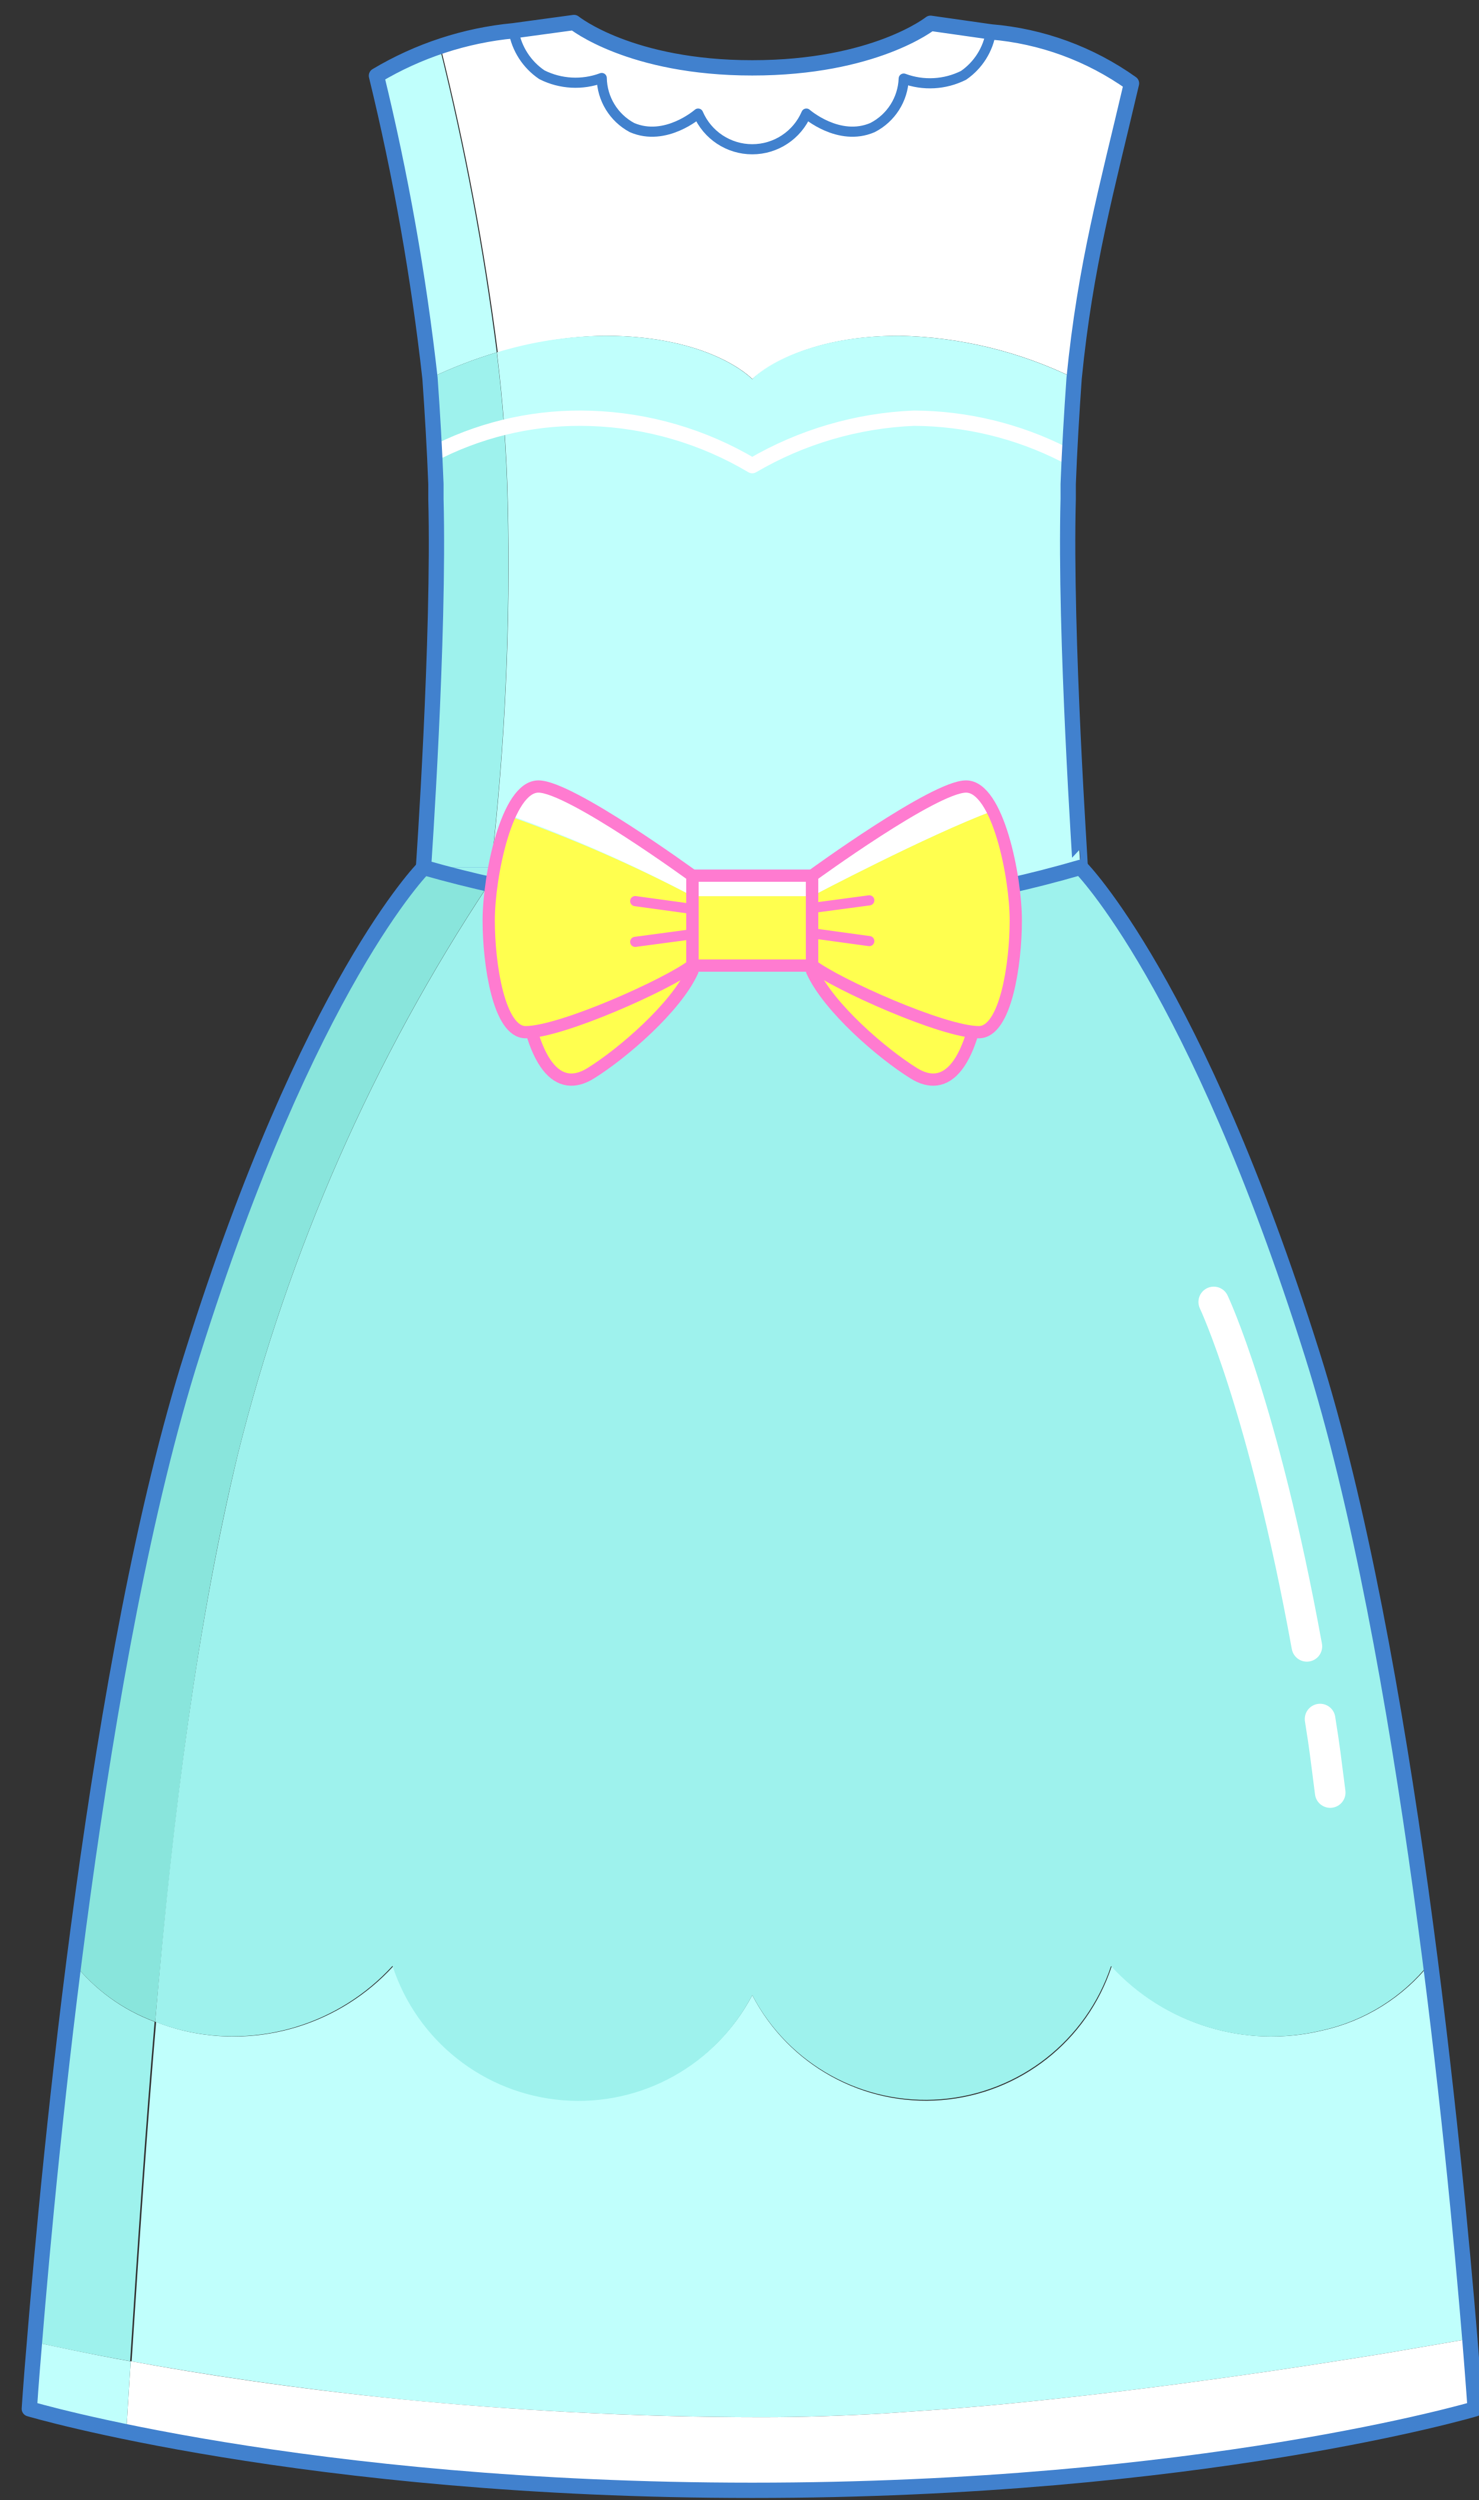 <svg version="1.1" width="116" height="196" viewBox="-1 -1 116 196" xmlns="http://www.w3.org/2000/svg" xmlns:xlink="http://www.w3.org/1999/xlink">
  <rect x="-1" y="-1" width="116" height="196" fill="#333333" stroke="none"/>
  <!-- Exported by Scratch - http://scratch.mit.edu/ -->
  <g id="ID0.036390861961990595">
    <g id="Page-1">
      <g id="dress-03-[people,fashion]">
        <g id="Skirt">
          <path id="Shape" fill="none" stroke="none" stroke-width="1" d="M 75.540 121.590 C 74.175 121.710 72.810 121.830 71.460 121.920 C 72.810 121.830 74.175 121.710 75.540 121.590 Z " transform="matrix(1, 0, 0, 1, 1, 66)"/>
          <path id="Shape" fill="none" stroke="none" stroke-width="1" d="M 57.795 122.505 C 47.385 122.505 37.845 121.920 29.595 121.110 C 37.845 121.920 47.385 122.505 57.795 122.505 Z " transform="matrix(1, 0, 0, 1, 1, 66)"/>
          <path id="Shape" fill="none" stroke="none" stroke-width="1" d="M 103.740 117.960 C 96.090 119.175 85.740 120.645 75.540 121.590 C 85.770 120.645 96.090 119.175 103.740 117.960 Z " transform="matrix(1, 0, 0, 1, 1, 66)"/>
          <path id="Shape" fill="none" stroke="none" stroke-width="1" d="M 8.250 118.125 C 13.665 119.115 20.925 120.240 29.595 121.125 C 21 120.240 13.665 119.115 8.250 118.125 Z " transform="matrix(1, 0, 0, 1, 1, 66)"/>
          <path id="Shape" fill="#C0FFFC" stroke="none" stroke-width="1" d="M 57.795 122.505 C 60.795 122.505 64.095 122.400 67.425 122.205 L 71.460 121.920 C 72.810 121.830 74.175 121.710 75.540 121.590 C 85.770 120.645 96.090 119.175 103.740 117.960 L 106.650 117.495 L 113.280 116.355 C 112.770 110.115 111.780 99.180 110.190 86.895 C 108.054 89.585 105.055 91.456 101.700 92.190 C 95.690 93.627 89.374 91.692 85.200 87.135 C 83.273 93.004 78.015 97.145 71.857 97.643 C 65.700 98.141 59.845 94.898 57 89.415 C 54.140 94.859 48.306 98.069 42.177 97.573 C 36.047 97.076 30.807 92.968 28.860 87.135 C 24.690 91.698 18.370 93.634 12.360 92.190 C 11.640 92.015 10.933 91.789 10.245 91.515 C 9.540 99.750 8.940 108.570 8.325 118.125 C 13.740 119.115 21 120.240 29.670 121.125 C 37.845 121.920 47.385 122.505 57.795 122.505 Z " transform="matrix(1, 0, 0, 1, 1, 66)"/>
          <path id="Shape" fill="#9EF2ED" stroke="none" stroke-width="1" d="M 3.795 86.910 C 2.205 99.375 1.200 110.430 0.705 116.610 C 2.505 117.015 5.055 117.555 8.205 118.110 C 8.820 108.555 9.420 99.735 10.125 91.500 C 7.635 90.578 5.445 88.991 3.795 86.910 Z " transform="matrix(1, 0, 0, 1, 1, 66)"/>
          <path id="Shape" fill="#89E5DC" stroke="none" stroke-width="1" d="M 10.170 91.500 C 11.670 74.610 13.470 60.195 16.650 47.025 C 20.606 31.105 27.262 15.980 36.330 2.310 C 34.710 1.950 33.015 1.515 31.245 1.005 C 31.245 1.005 22.245 10.125 13.080 39.165 C 9.480 50.550 6.750 65.655 4.755 79.845 C 4.410 82.230 4.095 84.600 3.795 86.910 C 5.457 88.997 7.663 90.585 10.170 91.500 Z " transform="matrix(1, 0, 0, 1, 1, 66)"/>
          <path id="Shape" fill="#9EF2ED" stroke="none" stroke-width="1" d="M 57 3.960 C 57 3.960 49.140 5.205 36.345 2.310 C 27.270 15.984 20.609 31.113 16.650 47.040 C 13.500 60.210 11.610 74.625 10.170 91.500 C 10.858 91.774 11.565 92 12.285 92.175 C 18.295 93.619 24.615 91.683 28.785 87.120 C 30.704 93 35.964 97.153 42.129 97.654 C 48.293 98.156 54.156 94.907 57 89.415 C 59.860 94.859 65.694 98.069 71.823 97.573 C 77.953 97.076 83.193 92.968 85.140 87.135 C 89.314 91.692 95.630 93.627 101.640 92.190 C 104.995 91.456 107.994 89.585 110.130 86.895 C 109.845 84.585 109.530 82.230 109.185 79.845 C 107.190 65.655 104.460 50.550 100.860 39.165 C 91.740 10.035 82.755 1.005 82.755 1.005 C 66.975 5.550 57 3.960 57 3.960 Z " transform="matrix(1, 0, 0, 1, 1, 66)"/>
          <path id="Shape" fill="#FFFFFF" stroke="none" stroke-width="1" d="M 113.700 121.845 C 113.700 121.845 113.565 119.820 113.280 116.355 L 106.650 117.495 L 103.740 117.960 C 96.090 119.175 85.740 120.645 75.540 121.590 C 74.175 121.710 72.810 121.830 71.460 121.920 L 67.425 122.205 C 64.095 122.400 60.855 122.505 57.795 122.505 C 47.385 122.505 37.845 121.920 29.595 121.110 C 20.925 120.240 13.665 119.115 8.250 118.110 C 8.130 119.925 8.025 121.770 7.905 123.630 C 24.075 126.799 40.522 128.341 57 128.235 C 92.145 128.235 113.700 121.845 113.700 121.845 Z " transform="matrix(1, 0, 0, 1, 1, 66)"/>
          <path id="Shape" fill="#C0FFFC" stroke="none" stroke-width="1" d="M 0.705 116.610 C 0.420 119.925 0.300 121.845 0.300 121.845 C 0.300 121.845 2.955 122.625 7.905 123.645 C 8.025 121.785 8.130 119.940 8.250 118.125 C 5.055 117.555 2.505 117 0.705 116.610 Z " transform="matrix(1, 0, 0, 1, 1, 66)"/>
          <path id="Shape" fill="#FFFFFF" stroke="none" stroke-width="1" d="M 57.795 122.505 C 60.795 122.505 64.095 122.400 67.425 122.205 C 64.095 122.400 60.855 122.505 57.795 122.505 Z " transform="matrix(1, 0, 0, 1, 1, 66)"/>
          <path id="Shape" fill="#FFFFFF" stroke="none" stroke-width="1" d="M 71.460 121.920 L 67.425 122.205 L 71.460 121.920 Z " transform="matrix(1, 0, 0, 1, 1, 66)"/>
          <path id="Shape" fill="#FFFFFF" stroke="none" stroke-width="1" d="M 106.650 117.495 L 113.280 116.355 L 113.280 116.355 L 106.650 117.495 " transform="matrix(1, 0, 0, 1, 1, 66)"/>
          <path id="Shape" fill="none" stroke="#4181CE" stroke-width="1.2" stroke-linecap="round" stroke-linejoin="round" d="M 113.280 116.355 C 112.095 101.955 108.330 62.625 100.920 39.165 C 91.740 10.035 82.755 1.005 82.755 1.005 L 31.245 1.005 C 31.245 1.005 22.245 10.005 13.080 39.165 C 5.580 62.775 1.860 102.435 0.705 116.610 C 0.420 119.925 0.300 121.845 0.300 121.845 C 0.300 121.845 21.855 128.235 57 128.235 C 92.145 128.235 113.700 121.845 113.700 121.845 C 113.700 121.845 113.565 119.820 113.280 116.355 Z " transform="matrix(1, 0, 0, 1, 1, 66)"/>
          <path id="Shape" fill="none" stroke="#FFFFFF" stroke-width="2.4" stroke-linecap="round" stroke-linejoin="round" d="M 101.535 67.770 C 101.955 70.395 101.940 70.560 102.330 73.530 " transform="matrix(1, 0, 0, 1, 1, 66)"/>
          <path id="Shape" fill="none" stroke="#FFFFFF" stroke-width="2.4" stroke-linecap="round" stroke-linejoin="round" d="M 93.195 35.070 C 93.195 35.070 97.065 43.200 100.500 62.070 " transform="matrix(1, 0, 0, 1, 1, 66)"/>
        </g>
        <g id="Top">
          <path id="Shape" fill="#C0FFFC" stroke="none" stroke-width="1" d="M 9.510 67.005 C 9.405 67.860 9.330 68.310 9.330 68.310 C 22.125 71.205 30 69.960 30 69.960 C 30 69.960 39.990 71.550 55.755 66.960 L 9.510 66.960 L 9.510 67.005 Z " transform="matrix(1, 0, 0, 1, 28, 0)"/>
          <path id="Shape" fill="#9EF2ED" stroke="none" stroke-width="1" d="M 9.510 67.005 L 4.245 67.005 C 6.015 67.515 7.710 67.950 9.330 68.310 C 9.330 68.310 9.405 67.860 9.510 67.005 Z " transform="matrix(1, 0, 0, 1, 28, 0)"/>
          <path id="Shape" fill="none" stroke="none" stroke-width="1" d="M 30 28.725 C 30 28.725 26.730 25.335 18.420 25.335 C 26.790 25.320 30 28.725 30 28.725 Z " transform="matrix(1, 0, 0, 1, 28, 0)"/>
          <path id="Shape" fill="#C0FFFC" stroke="none" stroke-width="1" d="M 5.475 2.670 C 3.744 3.235 2.084 3.995 0.525 4.935 C 2.430 12.742 3.833 20.663 4.725 28.650 C 6.415 27.840 8.165 27.163 9.960 26.625 C 8.935 18.559 7.437 10.560 5.475 2.670 Z " transform="matrix(1, 0, 0, 1, 28, 0)"/>
          <path id="Shape" fill="#FFFFFF" stroke="none" stroke-width="1" d="M 18.420 25.320 C 26.730 25.320 29.940 28.650 30 28.710 C 30.060 28.770 33.255 25.320 41.565 25.320 C 46.317 25.424 50.991 26.560 55.260 28.650 C 56.145 19.740 57.810 13.875 59.760 5.535 C 56.510 3.221 52.696 1.826 48.720 1.500 C 48.504 2.886 47.729 4.122 46.575 4.920 C 45.114 5.654 43.412 5.747 41.880 5.175 C 41.815 6.798 40.881 8.260 39.435 9 C 36.795 10.140 34.245 7.905 34.245 7.905 C 33.516 9.602 31.847 10.702 30 10.702 C 28.153 10.702 26.484 9.602 25.755 7.905 C 25.755 7.905 23.205 10.140 20.565 9 C 19.115 8.257 18.180 6.788 18.120 5.160 C 16.604 5.696 14.934 5.588 13.500 4.860 C 12.347 4.048 11.573 2.803 11.355 1.410 C 9.378 1.604 7.430 2.027 5.550 2.670 C 7.519 10.575 9.021 18.589 10.050 26.670 C 12.762 25.826 15.580 25.372 18.420 25.320 Z " transform="matrix(1, 0, 0, 1, 28, 0)"/>
          <path id="Shape" fill="#9EF2ED" stroke="none" stroke-width="1" d="M 9.510 67.005 C 10.606 57.507 11.042 47.944 10.815 38.385 C 10.729 34.453 10.444 30.528 9.960 26.625 C 8.165 27.163 6.415 27.840 4.725 28.650 C 4.935 31.425 5.085 34.200 5.190 36.945 L 5.190 38.100 C 5.460 48.930 4.200 67.005 4.200 67.005 L 9.480 67.005 L 9.510 67.005 Z " transform="matrix(1, 0, 0, 1, 28, 0)"/>
          <path id="Shape" fill="#C0FFFC" stroke="none" stroke-width="1" d="M 30 28.725 C 30 28.725 26.805 25.320 18.435 25.320 C 15.567 25.348 12.718 25.788 9.975 26.625 C 10.459 30.528 10.744 34.453 10.830 38.385 C 11.057 47.944 10.621 57.507 9.525 67.005 L 55.740 67.005 C 55.740 67.005 54.480 48.930 54.765 38.100 C 54.765 37.710 54.765 37.320 54.765 36.945 C 54.870 34.200 55.035 31.425 55.245 28.650 C 50.970 26.561 46.292 25.424 41.535 25.320 C 33.195 25.320 30 28.725 30 28.725 Z " transform="matrix(1, 0, 0, 1, 28, 0)"/>
          <path id="Shape" fill="#C0FFFC" stroke="none" stroke-width="1" d="M 18.420 25.320 C 15.552 25.348 12.703 25.788 9.960 26.625 C 12.703 25.788 15.552 25.348 18.420 25.320 Z " transform="matrix(1, 0, 0, 1, 28, 0)"/>
          <path id="Shape" fill="#C0FFFC" stroke="none" stroke-width="1" d="M 9.960 26.625 C 8.165 27.163 6.415 27.840 4.725 28.650 C 6.415 27.840 8.165 27.163 9.960 26.625 Z " transform="matrix(1, 0, 0, 1, 28, 0)"/>
          <path id="Shape" fill="#C0FFFC" stroke="none" stroke-width="1" d="M 30 28.710 C 30 28.710 33.195 25.305 41.565 25.305 C 33.255 25.320 30 28.650 30 28.710 Z " transform="matrix(1, 0, 0, 1, 28, 0)"/>
          <path id="Shape" fill="#FFFFFF" stroke="#4181CE" stroke-width="0.795" stroke-linecap="round" stroke-linejoin="round" d="M 13.500 4.860 C 14.961 5.594 16.663 5.687 18.195 5.115 C 18.224 6.743 19.130 8.229 20.565 9 C 23.205 10.140 25.755 7.905 25.755 7.905 C 26.484 9.602 28.153 10.702 30 10.702 C 31.847 10.702 33.516 9.602 34.245 7.905 C 34.245 7.905 36.795 10.140 39.435 9 C 40.885 8.257 41.820 6.788 41.880 5.160 C 43.412 5.732 45.114 5.639 46.575 4.905 C 47.725 4.111 48.500 2.880 48.720 1.500 L 43.980 0.825 C 43.980 0.825 39.585 4.320 30 4.320 C 20.415 4.320 16.020 0.765 16.020 0.765 L 11.280 1.410 C 11.516 2.815 12.319 4.062 13.500 4.860 Z " transform="matrix(1, 0, 0, 1, 28, 0)"/>
          <path id="Shape" fill="none" stroke="#FFFFFF" stroke-width="1.2" stroke-linecap="round" stroke-linejoin="round" d="M 5.505 34.320 C 9.179 32.525 13.238 31.660 17.325 31.800 C 21.795 31.944 26.156 33.219 30 35.505 C 33.862 33.245 38.219 31.968 42.690 31.785 C 46.772 31.808 50.792 32.778 54.435 34.620 " transform="matrix(1, 0, 0, 1, 28, 0)"/>
          <path id="Shape" fill="none" stroke="#4181CE" stroke-width="1.2" stroke-linecap="round" stroke-linejoin="round" d="M 54.780 38.100 C 54.780 37.710 54.780 37.320 54.780 36.945 C 54.885 34.200 55.050 31.425 55.245 28.650 C 56.130 19.740 57.795 13.875 59.745 5.535 C 56.500 3.223 52.691 1.829 48.720 1.500 L 43.980 0.825 C 43.980 0.825 39.585 4.320 30 4.320 C 20.415 4.320 16.020 0.765 16.020 0.765 L 11.280 1.410 C 7.478 1.772 3.804 2.976 0.525 4.935 C 2.429 12.742 3.832 20.664 4.725 28.650 C 4.920 31.425 5.085 34.200 5.190 36.945 C 5.190 37.320 5.190 37.710 5.190 38.100 C 5.475 48.930 4.215 67.005 4.215 67.005 C 19.980 71.505 29.970 70.005 29.970 70.005 C 29.970 70.005 39.960 71.595 55.725 67.005 C 55.755 67.005 54.495 48.930 54.780 38.100 Z " transform="matrix(1, 0, 0, 1, 28, 0)"/>
        </g>
        <g id="Bow">
          <path id="Shape" fill="#FFFF4F" stroke="#FF7BD0" stroke-width="0.96" stroke-linecap="round" stroke-linejoin="round" d="M 16.305 11.745 C 16.305 11.745 6.690 5.880 4.230 6.255 C 2.265 6.555 2.355 10.620 2.835 15.135 C 3.630 22.770 5.835 24.690 8.325 23.145 C 10.815 21.600 15 18 16.305 15.135 L 16.305 11.745 Z " transform="matrix(1, 0, 0, 1, 37, 60)"/>
          <path id="Shape" fill="#FFFF4F" stroke="#FF7BD0" stroke-width="0.96" stroke-linecap="round" stroke-linejoin="round" d="M 25.695 11.745 C 25.695 11.745 35.310 5.880 37.770 6.255 C 39.735 6.555 39.645 10.620 39.165 15.135 C 38.370 22.770 36.165 24.690 33.675 23.145 C 31.185 21.600 27 18 25.695 15.135 L 25.695 11.745 Z " transform="matrix(1, 0, 0, 1, 37, 60)"/>
          <path id="Rectangle-path" fill="#FFFF4F" stroke="none" stroke-width="1" d="M 16.305 9.255 L 25.695 9.255 L 25.695 14.700 L 16.305 14.700 L 16.305 9.255 Z " transform="matrix(1, 0, 0, 1, 37, 60)"/>
          <path id="Rectangle-path" fill="#FFFFFF" stroke="none" stroke-width="1" d="M 16.305 7.650 L 25.695 7.650 L 25.695 9.255 L 16.305 9.255 L 16.305 7.650 Z " transform="matrix(1, 0, 0, 1, 37, 60)"/>
          <path id="Shape" fill="#FFFFFF" stroke="none" stroke-width="1" d="M 16.305 7.650 C 16.305 7.650 6.720 0.660 4.230 0.660 C 3.330 0.660 2.580 1.590 1.980 2.925 C 6.900 4.689 11.688 6.805 16.305 9.255 L 16.305 7.650 Z " transform="matrix(1, 0, 0, 1, 37, 60)"/>
          <path id="Shape" fill="#FFFF4F" stroke="none" stroke-width="1" d="M 1.980 3 C 0.936 5.628 0.377 8.423 0.330 11.250 C 0.330 14.715 1.125 20.010 3.225 20.010 C 6.030 20.010 14.400 16.245 16.305 14.775 L 16.305 9.255 C 11.686 6.830 6.898 4.740 1.980 3 Z " transform="matrix(1, 0, 0, 1, 37, 60)"/>
          <path id="Shape" fill="#FFFFFF" stroke="none" stroke-width="1" d="M 39.855 2.580 C 39.285 1.425 38.595 0.660 37.770 0.660 C 35.280 0.660 25.695 7.650 25.695 7.650 L 25.695 9.255 C 25.695 9.255 34.725 4.500 39.855 2.580 Z " transform="matrix(1, 0, 0, 1, 37, 60)"/>
          <path id="Shape" fill="#FFFF4F" stroke="none" stroke-width="1" d="M 25.695 9.255 L 25.695 14.700 C 27.600 16.200 35.970 19.935 38.775 19.935 C 40.875 19.935 41.670 14.640 41.670 11.175 C 41.629 8.219 41.013 5.300 39.855 2.580 C 34.725 4.500 25.695 9.255 25.695 9.255 Z " transform="matrix(1, 0, 0, 1, 37, 60)"/>
          <path id="Shape" fill="none" stroke="#FF7BD0" stroke-width="0.795" stroke-linecap="round" stroke-linejoin="round" d="M 11.820 9.645 L 16.305 10.260 " transform="matrix(1, 0, 0, 1, 37, 60)"/>
          <path id="Shape" fill="none" stroke="#FF7BD0" stroke-width="0.795" stroke-linecap="round" stroke-linejoin="round" d="M 11.820 12.840 L 16.305 12.240 " transform="matrix(1, 0, 0, 1, 37, 60)"/>
          <path id="Shape" fill="none" stroke="#FF7BD0" stroke-width="0.795" stroke-linecap="round" stroke-linejoin="round" d="M 30.180 9.585 L 25.695 10.185 " transform="matrix(1, 0, 0, 1, 37, 60)"/>
          <path id="Shape" fill="none" stroke="#FF7BD0" stroke-width="0.795" stroke-linecap="round" stroke-linejoin="round" d="M 30.180 12.780 L 25.695 12.165 " transform="matrix(1, 0, 0, 1, 37, 60)"/>
          <path id="Rectangle-path" fill="none" stroke="#FF7BD0" stroke-width="0.96" stroke-linecap="round" stroke-linejoin="round" d="M 16.305 7.650 L 25.695 7.650 L 25.695 14.700 L 16.305 14.700 L 16.305 7.650 Z " transform="matrix(1, 0, 0, 1, 37, 60)"/>
          <path id="Shape" fill="none" stroke="#FF7BD0" stroke-width="0.96" stroke-linecap="round" stroke-linejoin="round" d="M 16.305 7.650 C 16.305 7.650 6.720 0.660 4.230 0.660 C 1.740 0.660 0.330 7.725 0.330 11.160 C 0.330 14.595 1.125 19.920 3.225 19.920 C 6.030 19.920 14.400 16.155 16.305 14.685 L 16.305 7.650 Z " transform="matrix(1, 0, 0, 1, 37, 60)"/>
          <path id="Shape" fill="none" stroke="#FF7BD0" stroke-width="0.96" stroke-linecap="round" stroke-linejoin="round" d="M 25.695 7.650 C 25.695 7.650 35.280 0.660 37.770 0.660 C 40.260 0.660 41.670 7.725 41.670 11.160 C 41.670 14.595 40.875 19.920 38.775 19.920 C 35.970 19.920 27.600 16.155 25.695 14.685 L 25.695 7.650 Z " transform="matrix(1, 0, 0, 1, 37, 60)"/>
        </g>
      </g>
    </g>
  </g>
</svg>